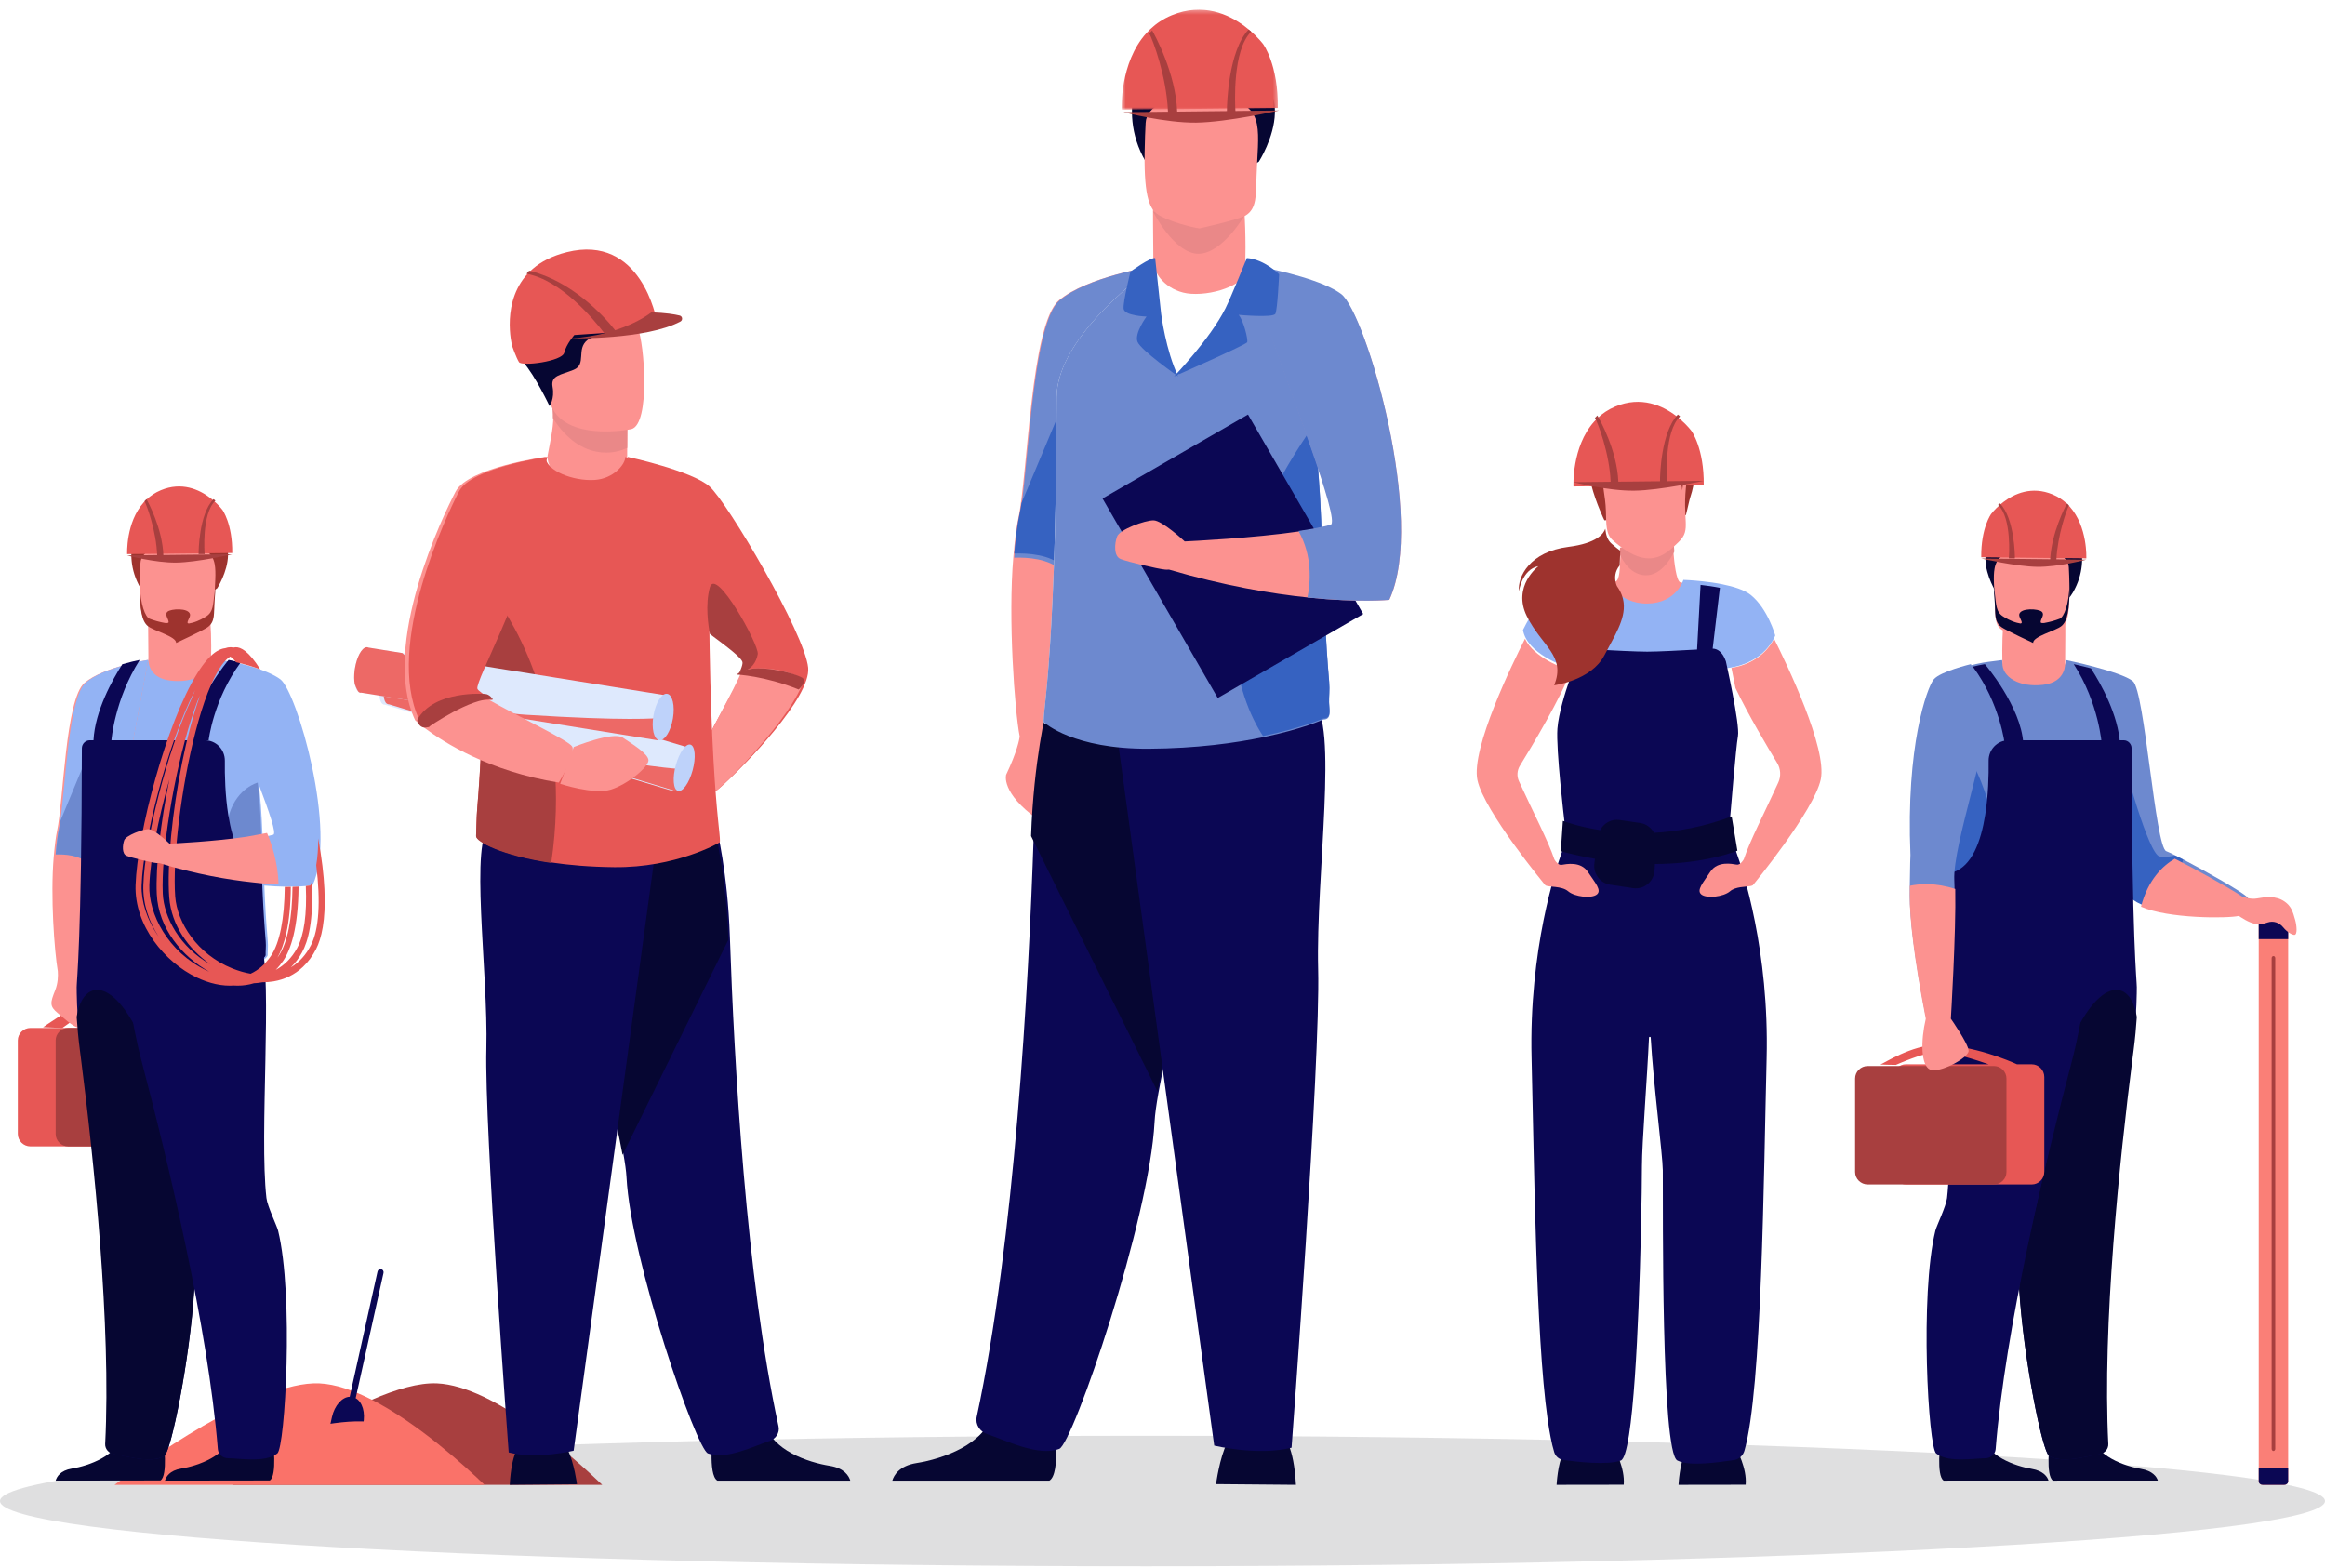 <?xml version="1.0" encoding="UTF-8"?>
<svg width="553px" height="373px" viewBox="0 0 553 373" version="1.1" xmlns="http://www.w3.org/2000/svg" xmlns:xlink="http://www.w3.org/1999/xlink">
    <!-- Generator: Sketch 64 (93537) - https://sketch.com -->
    <title>Illustration</title>
    <desc>Created with Sketch.</desc>
    <defs>
        <filter x="-0.7%" y="-1.1%" width="101.4%" height="102.2%" filterUnits="objectBoundingBox" id="filter-1">
            <feOffset dx="0" dy="2" in="SourceAlpha" result="shadowOffsetOuter1"></feOffset>
            <feColorMatrix values="0 0 0 0 0   0 0 0 0 0   0 0 0 0 0  0 0 0 0.5 0" type="matrix" in="shadowOffsetOuter1" result="shadowMatrixOuter1"></feColorMatrix>
            <feMerge>
                <feMergeNode in="shadowMatrixOuter1"></feMergeNode>
                <feMergeNode in="SourceGraphic"></feMergeNode>
            </feMerge>
        </filter>
        <polygon id="path-2" points="0 0.002 587.603 0.002 587.603 1.006 0 1.006"></polygon>
        <polygon id="path-4" points="0.541 0.305 37.699 0.305 37.699 24.075 0.541 24.075"></polygon>
    </defs>
    <g id="Landing-page" stroke="none" stroke-width="1" fill="none" fill-rule="evenodd">
        <g id="01-HOME" transform="translate(-8, -1415)">
            <g id="02-Qui-sommes-nous" transform="translate(-192, 1137)">
                <g id="Illustration" filter="url(#filter-1)" transform="translate(185, 278)">
                    <path d="M287.633,370.54 C438.203,370.54 568,363.591 568,355.019 C568,346.448 438.203,339.499 287.633,339.499 C137.062,339.499 15,346.448 15,355.019 C15,363.591 137.062,370.54 287.633,370.54 Z" id="Oval" fill-opacity="0.15" fill="#2C2E30"></path>
                    <path d="M158.238,351.164 L70.238,351.164 C74.475,347.987 89.686,336.903 103.462,330.918 C109.171,328.438 114.633,326.835 118.966,327.032 C132.708,327.658 151.968,345.124 158.238,351.164" id="Fill-1" fill="#A83F3F"></path>
                    <path d="M130.238,351.164 L42.238,351.164 C48.231,346.669 76.176,326.359 90.965,327.032 C94.823,327.21 99.117,328.714 103.435,330.918 C114.499,336.565 125.727,346.818 130.238,351.164" id="Fill-3" fill="#FA7269"></path>
                    <g id="Group-7" transform="translate(0.238, 351.164)">
                        <mask id="mask-3" fill="white">
                            <use xlink:href="#path-2"></use>
                        </mask>
                        <g id="Clip-6"></g>
                    </g>
                    <path d="M414.238,351.164 C414.238,351.164 414.471,346.209 415.829,343.551 C417.186,340.894 428.043,342.721 428.043,342.721 C428.043,342.721 430.545,347.154 430.206,351.141 L414.238,351.164 Z" id="Fill-8" fill="#060632"></path>
                    <path d="M385.238,351.164 C385.238,351.164 385.471,346.209 386.829,343.551 C388.186,340.894 399.043,342.721 399.043,342.721 C399.043,342.721 401.545,347.154 401.206,351.141 L385.238,351.164 Z" id="Fill-10" fill="#060632"></path>
                    <path d="M421.238,138.717 C419.91,139.672 407.901,145.899 407.901,145.899 L395.238,136.928 C395.238,136.928 399.084,136.372 399.186,136.342 C400.328,136.026 400.276,132.982 400.421,129.738 C400.442,129.239 400.47,128.735 400.507,128.235 L412.906,127.788 L412.917,127.94 C412.927,128.096 412.94,128.26 412.951,128.43 L412.977,128.782 C412.985,128.902 412.994,129.024 413.005,129.15 C413.23,131.999 413.707,136.024 414.623,136.494 C415.143,136.76 418.672,136.718 421.238,138.717" id="Fill-12" fill="#FC9290"></path>
                    <path d="M413.238,129.194 C412.18,131.293 409.828,134.948 406.337,134.828 C403.005,134.71 401.107,131.702 400.238,129.801 C400.26,129.286 400.289,128.765 400.327,128.249 L413.136,127.788 L413.147,127.945 L413.183,128.451 L413.209,128.814 C413.216,128.938 413.227,129.064 413.238,129.194" id="Fill-14" fill="#EA8888"></path>
                    <path d="M398.238,100.486 C398.238,100.486 404.201,93.907 411.238,100.62 C411.238,100.62 407.054,99.659 398.238,100.486" id="Fill-16" fill="#0B0754"></path>
                    <path d="M396.602,121.75 C396.602,121.75 394.672,117.859 393.48,113.328 C392.629,110.092 393.407,97.815 406.086,98.648 C406.086,98.648 409.756,98.732 413.354,100.733 C416.216,102.325 420.444,105.905 416.866,116.831 L416.002,120.497 L396.602,121.75 Z" id="Fill-18" fill="#9E332E"></path>
                    <path d="M414.253,126.922 C411.074,129.981 407.124,134.056 398.612,126.519 C396.946,125.045 397.058,122.778 396.961,119.521 C396.845,115.667 395.923,113.307 396.35,111.085 C396.858,108.427 399.118,107.226 403.806,106.815 C412.415,106.063 416.766,108.014 416.186,112.314 C414.897,121.905 417.487,123.811 414.253,126.922" id="Fill-20" fill="#FC9290"></path>
                    <path d="M406.238,106.429 C406.238,106.429 411.443,106.321 412.63,108.039 C413.82,109.759 413.984,111.681 414.583,112.65 C415.182,113.619 415.083,114.707 415.083,114.707 L416.238,107.033 L409.194,105.651 L406.238,106.429 Z" id="Fill-22" fill="#9E332E"></path>
                    <path d="M437.238,149.131 C437.238,149.131 435.015,155.683 426.002,156.881 C425.758,156.914 425.508,156.942 425.254,156.967 L388.55,156.967 C388.55,156.967 388.482,156.948 388.354,156.907 C386.928,156.455 378.161,153.45 377.238,147.832 C377.238,147.832 381.848,138.364 385.366,137.189 C386.393,136.845 387.814,136.589 389.307,136.395 C390.833,136.2 392.439,136.069 393.786,135.983 C395.642,135.868 397.004,135.837 397.004,135.837 C397.004,135.837 399.863,141.632 406.818,141.547 C413.774,141.463 415.386,135.923 415.386,135.923 C415.386,135.923 417.339,135.978 419.934,136.26 C421.365,136.413 422.988,136.634 424.589,136.954 C427.302,137.494 429.943,138.308 431.455,139.535 C435.477,142.803 437.238,149.131 437.238,149.131" id="Fill-24" fill="#93B3F4"></path>
                    <path d="M427.943,200.559 C427.557,198.392 426.983,195.094 426.532,192.195 C426.535,192.155 427.876,175.82 428.372,173.062 C428.869,170.301 425.495,155.278 425.495,155.278 C424.71,152.98 423.38,152.277 422.359,152.277 L424.076,137.812 C422.495,137.493 420.891,137.272 419.479,137.119 L418.658,152.277 L418.644,152.495 C416.765,152.601 414.422,152.729 412.24,152.826 C410.059,152.926 408.038,153 406.794,153 C404.266,153 398.462,152.706 394.607,152.492 L394.592,152.277 L393.661,136.843 C392.331,136.928 390.745,137.059 389.238,137.255 L390.876,152.277 L390.876,152.279 C389.797,152.279 388.556,154.217 388.384,155.294 L388.217,159.994 C387.401,162.36 385.711,167.615 385.43,171.305 C385.059,176.183 387.073,193.15 387.088,193.266 C387.015,195.29 386.873,197.874 386.599,200.376 C385.085,204.524 378.627,223.819 379.284,249.762 C379.898,273.98 380.26,315.363 383.083,335.455 C383.541,338.716 384.063,341.416 384.663,343.391 C384.965,344.386 385.817,345.109 386.836,345.252 C390.073,345.706 397.369,346.541 400.507,345.387 C402.012,344.832 403.089,336.385 403.851,325.498 C404.58,315.058 405.02,302.373 405.262,292.249 C405.265,292.249 405.265,292.245 405.265,292.243 C405.462,284.171 405.535,277.728 405.535,275.343 C405.535,269.946 406.797,254.113 407.214,244.801 C407.227,244.538 407.606,244.536 407.624,244.798 L407.624,244.799 C408.257,255.855 410.466,272.622 410.5,276.347 C410.582,285.383 410.063,343.437 413.967,345.387 C416.954,346.879 423.991,345.751 427.352,345.29 C428.569,345.124 429.567,344.248 429.91,343.056 C434.11,328.45 434.483,277.693 435.191,249.762 C435.839,224.183 429.571,205.066 427.943,200.559" id="Fill-26" fill="#0B0754"></path>
                    <path d="M394.808,210.745 C393.576,211.752 389.551,211.331 387.991,209.99 C386.428,208.646 383.308,209.066 382.567,208.562 C382.515,208.528 367.982,190.943 366.407,183.544 C364.817,176.077 374.877,155.527 377.724,149.924 C379.832,154.47 386.851,156.923 388.104,157.328 C388.23,157.369 388.296,157.389 388.296,157.389 L388.686,157.389 C386.317,163.928 379.235,175.699 376.505,180.133 C375.829,181.236 375.742,182.615 376.279,183.798 C379.785,191.472 383.214,197.945 384.715,202.43 C385.013,202.928 385.653,203.818 386.428,203.698 C387.498,203.529 390.948,202.774 392.674,205.373 C394.4,207.977 396.04,209.738 394.808,210.745" id="Fill-28" fill="#FC9290"></path>
                    <path d="M417.327,100.514 C417.327,100.514 416.353,99.181 414.607,97.686 C414.33,97.446 414.033,97.203 413.716,96.963 C410.507,94.501 405.368,92.099 399.175,94.702 C397.496,95.407 396.101,96.366 394.942,97.474 C394.669,97.736 394.408,98.004 394.164,98.282 C388.793,104.286 389.247,113.701 389.247,113.701 L420.235,113.367 C420.336,104.651 417.327,100.514 417.327,100.514" id="Fill-30" fill="#E75755"></path>
                    <path d="M411.53,112.445 C411.443,111.16 410.85,100.63 414.608,97.028 C414.331,96.791 414.397,96.833 414.081,96.595 C410.074,100.736 409.816,111.107 409.833,112.462 L399.923,112.566 C399.629,105.091 395.438,97.648 394.935,96.818 C394.661,97.074 394.608,97.123 394.363,97.394 C395.09,98.654 397.827,105.86 398.088,112.586 L389.238,112.68 C389.238,112.68 397.494,114.781 403.713,114.705 C409.933,114.629 420.238,112.353 420.238,112.353 L411.53,112.445 Z" id="Fill-32" fill="#A83F3F"></path>
                    <path d="M396.604,153.858 C393.491,159.866 384.649,160.992 384.649,160.992 C387.513,153.982 381.743,151.772 378.172,144.593 C374.603,137.416 380.912,132.658 380.912,132.658 C377.01,133.409 376.263,138.667 376.263,138.667 C375.931,135.163 378.837,129.239 388.054,128.07 C394.8,127.213 396.429,124.927 396.818,123.763 C396.97,125.273 397.333,126.454 398.343,127.346 C399.055,127.977 399.737,128.525 400.387,129.003 C400.372,129.276 400.36,129.549 400.347,129.819 C400.308,130.743 400.284,131.652 400.24,132.485 C399.034,133.93 399.07,135.468 399.274,136.434 C399.401,137.035 399.593,137.416 399.593,137.416 C400.559,138.766 401.05,140.092 401.192,141.419 C401.621,145.391 398.937,149.353 396.604,153.858" id="Fill-34" fill="#9E332E"></path>
                    <path d="M428.238,200.333 L426.873,192.184 C420.231,194.688 413.951,195.779 408.405,196.08 C407.754,194.858 406.562,193.961 405.117,193.748 L400.218,193.028 C398.285,192.744 396.464,193.767 395.614,195.437 C390.91,194.697 387.733,193.613 386.727,193.24 L386.725,193.284 L386.238,200.439 L386.238,200.457 C389.066,201.221 391.781,201.816 394.374,202.268 L394.23,203.264 C393.87,205.737 395.55,208.042 397.985,208.413 L403.415,209.239 C406.005,209.634 408.371,207.691 408.534,205.037 L408.628,203.502 C418.978,203.448 425.855,201.236 428.238,200.333" id="Fill-36" fill="#060632"></path>
                    <path d="M448.068,183.355 C446.494,190.805 431.961,208.509 431.909,208.544 C431.783,208.63 431.587,208.692 431.34,208.737 C431.331,208.74 431.323,208.74 431.313,208.742 C430.113,208.955 427.77,208.867 426.487,209.981 C424.926,211.331 420.9,211.755 419.667,210.741 C418.434,209.728 420.078,207.954 421.804,205.333 C423.529,202.716 426.98,203.476 428.048,203.646 C428.682,203.745 429.233,203.158 429.571,202.665 C429.577,202.656 429.583,202.648 429.59,202.638 C429.655,202.541 429.714,202.45 429.761,202.369 C431.229,197.953 434.539,191.628 437.961,184.124 C438.646,182.624 438.544,180.867 437.69,179.46 C435.404,175.707 430.765,167.91 427.781,161.653 C427.433,159.844 427.086,158.145 426.817,156.857 C433.374,155.773 436.088,151.672 436.964,149.924 C440.063,156.104 449.621,176.012 448.068,183.355" id="Fill-38" fill="#FC9290"></path>
                    <path d="M547.433,214.981 C545.222,215.497 535.234,215.62 528.22,214.027 C526.758,213.696 525.422,213.289 524.317,212.797 C522.995,212.208 521.999,211.497 521.492,210.64 C520.698,209.304 519.249,204.734 517.543,198.742 C512.846,182.234 506.238,154.955 506.238,154.955 C506.238,154.955 519.508,157.694 522.317,160.032 C525.127,162.368 527.605,199.448 530.248,200.451 C530.636,200.598 531.308,200.908 532.168,201.337 C532.21,201.358 532.253,201.38 532.294,201.4 C532.808,201.655 533.385,201.951 534.01,202.276 C539.489,205.122 548.557,210.251 549.497,211.391 C550.736,212.894 550.654,214.23 547.433,214.981" id="Fill-40" fill="#6D89CF"></path>
                    <path d="M522.237,176.126 C522.237,175.494 522.174,174.86 522.059,174.224 C520.333,164.704 506.612,154.955 506.343,154.955 L506.34,155.154 C506.34,156.609 504.053,159.294 500.532,159.526 C496.355,159.799 491.199,157.409 491.199,154.995 C491.174,154.995 488.852,155.309 488.065,155.398 C484.718,155.78 478.037,157.593 475.174,159.764 C472.451,161.827 476.299,174.836 478.679,184.046 C479.689,187.943 480.433,191.159 480.311,192.583 C480.249,193.28 479.626,202.735 479.07,211.288 C478.61,218.343 478.193,224.782 478.182,225.187 C478.152,225.988 482.123,228.796 488.792,230.917 C490.402,231.429 492.173,231.901 494.081,232.293 C497.504,232.999 501.375,233.454 505.588,233.439 C506.966,233.434 508.271,233.363 509.501,233.24 C519.028,232.303 522.292,221.411 522.237,176.126" id="Fill-42" fill="#6D89CF"></path>
                    <path d="M491.267,155.568 C491.188,151.92 491.247,147.566 491.738,143.887 L506.236,146.265 C506.236,146.265 506.252,150.71 506.188,155.639 C506.197,155.641 506.583,160.212 500.973,160.882 C495.364,161.551 491.116,159.098 491.267,155.568" id="Fill-44" fill="#FC9290"></path>
                    <path d="M503.303,350.158 C501.478,349.026 502.551,340.641 502.551,340.641 C502.551,340.641 511.098,333.805 512.25,339.069 C513.402,344.331 520.318,346.718 524.257,347.377 C526.976,347.832 527.98,349.249 528.238,350.148 L503.303,350.158 Z" id="Fill-46" fill="#060632"></path>
                    <path d="M490.238,205.314 C490.238,219.432 483.378,215.627 479.238,211.815 C479.794,203.283 480.187,173.067 480.187,173.067 C480.187,173.067 490.238,185.097 490.238,205.314" id="Fill-48" fill="#3662C1"></path>
                    <path d="M534.238,202.44 C533.959,204.441 530.765,210.268 528.261,214.321 C526.751,213.986 525.371,213.575 524.23,213.077 C522.866,212.482 521.838,211.762 521.313,210.896 C520.495,209.546 518.998,204.925 517.238,198.866 C518.54,191.408 519.778,184.043 519.778,184.043 L520.163,179.104 C520.163,179.483 526.005,201.186 528.648,201.693 C530.244,201.999 531.374,201.627 532.335,201.49 C532.38,201.511 532.424,201.533 532.467,201.553 C532.996,201.812 533.592,202.111 534.238,202.44" id="Fill-50" fill="#3662C1"></path>
                    <path d="M477.304,350.158 C475.477,349.026 476.551,340.641 476.551,340.641 C476.551,340.641 485.104,333.805 486.257,339.069 C487.409,344.331 494.329,346.718 498.27,347.377 C500.991,347.832 501.98,349.249 502.238,350.148 L477.304,350.158 Z" id="Fill-52" fill="#060632"></path>
                    <path d="M489.814,138.93 C489.814,138.93 479.915,123.534 498.924,122.515 C498.924,122.515 506.054,123.342 507.668,121.75 C507.668,121.75 513.198,130.042 508.033,138.93 C502.868,147.819 489.814,138.93 489.814,138.93" id="Fill-54" fill="#060632"></path>
                    <path d="M505.325,147.53 C503.902,148.665 499.727,149.793 498.521,149.924 C498.521,149.924 492.332,148.525 491.207,147.837 C489.463,146.768 489.577,144.601 489.488,141.589 C489.38,138.025 489.025,135.225 489.418,133.17 C489.885,130.711 491.424,129.312 495.73,128.932 C503.636,128.238 506.93,130.244 507.068,132.929 C507.104,133.651 507.136,134.338 507.16,134.99 C507.475,143.365 506.823,146.335 505.325,147.53" id="Fill-56" fill="#FC9290"></path>
                    <path d="M507.231,136.843 C507.155,141.829 505.858,144.781 504.919,145.153 C503.838,145.582 502.566,145.937 501.24,146.173 C500.792,146.227 500.364,146.212 500.37,145.948 C500.385,145.163 501.397,144.193 500.644,143.497 C499.855,142.767 495.618,142.52 495.277,144.115 C495.111,144.891 496.476,146.264 495.54,146.295 C495.256,146.245 494.977,146.188 494.712,146.115 C493.168,145.698 491.957,144.941 491.448,144.622 C489.698,143.522 489.813,141.836 489.426,138.767 C489.175,136.781 489.175,137.857 489.426,140.804 C489.688,143.887 489.175,145.867 491.152,147.223 C492.251,147.978 498.583,150.93 498.583,150.93 C498.491,149.367 503.89,148.073 505.319,146.907 C506.644,145.827 507.31,143.324 507.231,136.843" id="Fill-58" fill="#060632"></path>
                    <path d="M478.296,225.153 C478.267,225.956 482.208,228.77 488.823,230.894 C489.356,231.067 489.907,231.233 490.475,231.393 C490.482,231.394 490.488,231.401 490.489,231.409 C491.105,238.749 492.776,249.118 494.284,259.126 L494.284,259.128 C494.674,261.722 495.051,264.291 495.4,266.776 C496.318,273.355 497.007,279.347 497.081,283.661 L497.081,283.707 C497.114,285.687 495.467,290.625 495.342,291.766 C495.264,292.464 495.203,293.202 495.159,293.974 C494.978,297.065 495.051,300.717 495.297,304.614 C496.378,321.628 500.813,343.397 502.396,344.324 C505.54,346.167 511.265,344.321 514.173,343.89 C515.379,343.709 516.342,342.669 516.28,341.438 C514.86,313.201 518.942,273.878 521.993,249.704 C522.073,249.074 522.151,248.458 522.23,247.85 C522.594,245 522.836,242.338 522.987,239.937 C523.126,237.833 523.193,235.921 523.223,234.265 C523.231,233.748 523.235,233.254 523.238,232.789 C523.245,231.275 522.057,221.368 522.002,175.979 C522.002,174.931 521.154,174.073 520.12,174.073 L492.737,174.073 C490.09,174.073 487.963,176.268 487.995,178.949 C488.038,182.412 487.915,187.246 487.173,191.86 C486.163,198.162 483.998,204.05 479.531,205.467 C479.525,205.468 479.522,205.472 479.52,205.476 C479.5,205.522 479.378,205.797 479.182,206.256 C479.181,206.259 479.181,206.261 479.181,206.263 C479.137,207.403 479.09,208.563 479.039,209.746 C479.029,209.983 479.019,210.221 479.006,210.461 C479.001,210.603 478.993,210.74 478.988,210.881 C478.977,211.121 478.964,211.362 478.952,211.604 C478.935,212.001 478.915,212.403 478.893,212.808 C478.876,213.126 478.857,213.442 478.841,213.763 C478.808,214.377 478.771,214.999 478.731,215.625 C478.72,215.827 478.708,216.027 478.694,216.23 C478.642,217.041 478.587,217.864 478.525,218.693 C478.507,218.948 478.488,219.202 478.467,219.459 C478.461,219.583 478.451,219.705 478.44,219.829 C478.416,220.154 478.391,220.479 478.364,220.806 C478.336,221.151 478.307,221.499 478.276,221.849 C478.167,223.123 478.328,224.258 478.296,225.153" id="Fill-60" fill="#0B0754"></path>
                    <path d="M495.241,304.593 C496.334,321.615 500.818,343.396 502.418,344.324 C505.599,346.167 511.386,344.32 514.328,343.89 C515.547,343.708 516.52,342.668 516.458,341.436 C515.021,313.186 519.148,273.842 522.234,249.655 C522.314,249.025 522.393,248.407 522.473,247.801 C522.841,244.948 523.085,242.285 523.238,239.884 C521.77,230.294 513.492,229.78 505.983,249.617 C506.912,256.198 494.992,300.693 495.241,304.593" id="Fill-62" fill="#060632"></path>
                    <path d="M478.105,282.941 C477.88,284.907 475.607,289.581 475.334,290.694 C471.577,305.988 473.653,342.252 475.515,343.702 C478.397,345.946 484.315,344.879 487.255,344.839 C488.474,344.822 489.565,343.918 489.663,342.692 C491.972,313.797 501.544,274.111 507.7,250.766 C510.799,239.007 511.238,230.359 511.238,230.359 C511.238,230.359 482.47,212.517 479.36,222.265 C476.605,230.889 479.84,267.848 478.105,282.941" id="Fill-64" fill="#0B0754"></path>
                    <path d="M507.266,118.472 C507.068,118.249 506.859,118.035 506.637,117.826 C505.702,116.938 504.576,116.173 503.224,115.607 C498.228,113.525 494.086,115.447 491.496,117.416 C491.24,117.609 491.001,117.803 490.778,117.994 C489.37,119.191 488.585,120.258 488.585,120.258 C488.585,120.258 486.158,123.566 486.24,130.54 L511.23,130.806 C511.23,130.806 511.596,123.275 507.266,118.472" id="Fill-66" fill="#E75755"></path>
                    <path d="M492.809,130.79 L494.234,130.806 C494.265,130.405 494.194,121.272 490.68,117.726 C490.414,117.92 490.469,117.885 490.238,118.079 C493.575,121.202 492.815,130.696 492.809,130.79" id="Fill-68" fill="#A83F3F"></path>
                    <path d="M504.116,131.03 C504.402,125.309 506.53,119.295 507.104,118.226 C506.907,117.992 506.865,117.947 506.642,117.726 C506.245,118.433 502.984,124.659 502.639,131.013 L486.238,130.834 C486.238,130.834 494.548,132.753 499.564,132.817 C504.578,132.881 511.238,131.108 511.238,131.108 L504.116,131.03 Z" id="Fill-70" fill="#A83F3F"></path>
                    <path d="M487.1,155.961 C487.1,155.961 495.731,166.046 496.238,174.845 L491.84,175.079 C491.84,175.079 490.734,165.278 484.238,156.565 C484.238,156.565 485.254,156.318 485.592,156.251 C486.044,156.16 487.1,155.961 487.1,155.961" id="Fill-72" fill="#0B0754"></path>
                    <path d="M508.238,155.961 C514.265,165.299 514.912,175.079 514.912,175.079 L519.238,175.003 C518.883,168.121 514.659,160.55 512.327,156.962 C512.327,156.962 509.332,156.188 508.238,155.961" id="Fill-74" fill="#0B0754"></path>
                    <path d="M498.246,251.141 L494.735,251.141 C493.103,250.396 484.311,246.566 475.861,246.519 C469.762,246.486 462.815,251.068 462.396,251.117 C461.337,251.241 465.929,251.284 465.929,251.284 C465.929,251.284 472.81,248.221 475.902,248.149 C478.849,248.081 485.391,250.234 488.006,251.141 L468.327,251.141 C466.681,251.141 465.335,252.495 465.335,254.149 L465.335,276.716 C465.335,278.37 466.681,279.724 468.327,279.724 L498.246,279.724 C499.891,279.724 501.238,278.37 501.238,276.716 L501.238,254.149 C501.238,252.495 499.891,251.141 498.246,251.141" id="Fill-76" fill="#E75755"></path>
                    <path d="M489.237,251.55 L459.238,251.55 C457.588,251.55 456.238,252.885 456.238,254.515 L456.238,276.759 C456.238,278.389 457.588,279.724 459.238,279.724 L489.237,279.724 C490.888,279.724 492.238,278.389 492.238,276.759 L492.238,254.515 C492.238,252.885 490.888,251.55 489.237,251.55" id="Fill-78" fill="#A83F3F"></path>
                    <path d="M479.88,208.919 C480.091,219.134 478.85,239.476 478.85,239.476 L472.985,239.476 C470.215,225.163 469.238,215.955 469.238,210.933 C469.238,209.944 469.242,209.022 469.25,208.171 C469.286,203.882 469.4,201.391 469.4,201.391 C468.299,175.405 473.352,161.508 474.938,159.594 C476.526,157.682 483.784,155.961 483.784,155.961 C483.784,155.961 486.182,163.141 487.161,168.916 C488.137,174.692 479.471,198.958 479.828,207.252 C479.851,207.769 479.866,208.327 479.88,208.919" id="Fill-80" fill="#6D89CF"></path>
                    <path d="M558.311,216.333 L553.165,216.333 C552.655,216.333 552.238,216.734 552.238,217.218 L552.238,350.282 C552.238,350.768 552.655,351.164 553.165,351.164 L558.311,351.164 C558.822,351.164 559.238,350.768 559.238,350.282 L559.238,217.218 C559.238,216.734 558.822,216.333 558.311,216.333" id="Fill-82" fill="#FA7F77"></path>
                    <path d="M558.311,216.333 L553.165,216.333 C552.655,216.333 552.238,216.735 552.238,217.222 L552.238,221.364 L559.238,221.364 L559.238,217.222 C559.238,216.735 558.822,216.333 558.311,216.333" id="Fill-84" fill="#0B0754"></path>
                    <path d="M552.238,350.364 C552.238,350.805 552.657,351.164 553.165,351.164 L558.311,351.164 C558.822,351.164 559.238,350.805 559.238,350.364 L559.238,347.14 L552.238,347.14 L552.238,350.364 Z" id="Fill-86" fill="#0B0754"></path>
                    <path d="M555.737,225.389 C555.5,225.389 555.306,225.615 555.306,225.892 L555.306,342.612 C555.306,342.889 555.5,343.115 555.737,343.115 C555.974,343.115 556.169,342.889 556.169,342.612 L556.169,225.892 C556.169,225.615 555.974,225.389 555.737,225.389" id="Fill-88" fill="#A83F3F"></path>
                    <path d="M479.012,240.298 C479.012,240.298 480.273,219.752 480.059,209.434 C475.289,207.865 471.442,208.209 469.249,208.678 C469.242,209.538 469.238,210.469 469.238,211.468 C469.238,216.541 470.231,225.841 473.047,240.298 C471.805,245.624 471.887,251.373 474.042,252.387 C476.196,253.402 483.32,249.597 483.237,247.906 C483.155,246.216 479.012,240.298 479.012,240.298" id="Fill-90" fill="#FC9290"></path>
                    <path d="M560.916,216.847 C560.332,214.695 559.899,213.503 558.425,212.457 C556.284,210.939 553.741,211.349 551.846,211.684 C550.397,211.94 548.881,211.452 548.244,211.206 C544.888,208.959 536.465,204.323 532.27,202.247 C529.408,203.914 525.892,207.215 524.238,213.655 C530.693,216.518 544.824,216.468 547.513,215.843 C547.513,215.843 550.003,217.662 551.899,217.829 C552.616,217.892 553.52,217.683 554.367,217.398 C555.697,216.95 557.127,217.397 558.084,218.586 C559.005,219.729 560.207,220.358 560.705,220.358 C561.477,220.358 561.283,218.201 560.916,216.847" id="Fill-92" fill="#FC9290"></path>
                    <path d="M52.237,242.495 L22.237,242.495 C20.588,242.495 19.238,243.829 19.238,245.461 L19.238,267.702 C19.238,269.333 20.588,270.668 22.237,270.668 L52.237,270.668 C53.887,270.668 55.238,269.333 55.238,267.702 L55.238,245.461 C55.238,243.829 53.887,242.495 52.237,242.495" id="Fill-94" fill="#E75755"></path>
                    <path d="M61.237,242.495 L31.237,242.495 C29.587,242.495 28.238,243.829 28.238,245.461 L28.238,267.702 C28.238,269.333 29.587,270.668 31.237,270.668 L61.237,270.668 C62.887,270.668 64.238,269.333 64.238,267.702 L64.238,245.461 C64.238,243.829 62.887,242.495 61.237,242.495" id="Fill-96" fill="#A83F3F"></path>
                    <path d="M25.238,242.317 C25.238,242.317 32.402,237.347 33.471,237.466 C34.539,237.584 36.238,237.938 36.238,237.938 L29.826,242.495 L25.238,242.317 Z" id="Fill-98" fill="#E75755"></path>
                    <path d="M79.996,196.533 C79.552,196.652 79.071,196.764 78.558,196.874 C78.202,196.951 77.832,197.023 77.448,197.094 C77.44,196.921 77.437,196.744 77.429,196.574 C77.331,194.195 77.22,191.931 77.063,189.778 C76.932,187.974 76.771,186.248 76.56,184.601 C79.071,191.223 80.823,196.311 79.996,196.533 M81.697,159.581 C78.816,157.406 72.094,155.587 68.726,155.204 C67.934,155.116 65.568,155.106 65.543,155.106 C65.543,157.526 60.385,159.616 56.182,159.342 C52.64,159.111 50.338,156.418 50.338,154.96 L50.336,154.955 C50.065,154.955 36.26,164.534 34.523,174.077 C34.408,174.715 34.344,175.35 34.344,175.984 C34.289,221.381 31.538,228.343 32.407,228.327 C32.407,228.327 37.572,232.3 47.158,233.24 C48.396,233.362 49.709,233.434 51.095,233.439 C55.333,233.454 59.229,232.998 62.673,232.291 C64.593,231.897 66.375,231.423 67.995,230.909 C74.705,228.784 78.702,225.97 78.67,225.167 C78.638,224.272 78.802,223.137 78.691,221.862 C78.272,217.056 78.043,212.857 77.868,208.629 C85.148,209.269 89.349,208.548 89.349,208.548 C95.313,195.72 85.592,162.524 81.697,159.581" id="Fill-100" fill="#93B3F4"></path>
                    <path d="M50.238,154.955 C50.238,154.955 39.662,156.575 35.108,160.413 C30.556,164.252 30.094,188.69 28.577,195.598 C28.278,196.955 28.012,199.144 27.779,201.813 C26.965,211.188 27.941,224.189 28.748,228.996 C28.834,230.153 28.79,231.856 28.128,233.532 C26.961,236.48 26.712,237.323 28.794,239.007 C30.876,240.692 33.124,243.051 34.706,242.376 C35.928,241.857 35.71,233.669 35.547,229.953 C37.375,222.01 40.333,207.102 43.118,192.655 C46.834,173.394 50.238,154.955 50.238,154.955" id="Fill-102" fill="#FC9290"></path>
                    <path d="M50.238,154.955 C50.238,154.955 48.314,165.426 45.796,178.775 C44.998,183.011 44.139,187.536 43.263,192.109 C39.697,199.218 36.638,204.052 35.693,203.143 C33.763,201.29 30.379,201.062 28.238,201.131 C28.463,198.501 28.727,196.344 29.018,195.007 C29.135,194.469 29.246,193.824 29.354,193.09 C30.601,184.522 31.309,163.816 35.416,160.334 C37.578,158.504 41.121,157.184 44.203,156.307 L44.205,156.307 C45.779,155.861 47.233,155.532 48.32,155.308 C49.494,155.069 50.238,154.955 50.238,154.955" id="Fill-104" fill="#93B3F4"></path>
                    <path d="M35.816,203.236 C33.856,201.39 30.415,201.161 28.238,201.23 C28.468,198.608 28.734,196.456 29.031,195.124 C29.151,194.587 29.263,193.944 29.372,193.212 L40.238,167.029 C40.238,167.029 36.777,204.144 35.816,203.236" id="Fill-106" fill="#6D89CF"></path>
                    <path d="M65.209,154.562 C65.288,150.915 65.228,146.56 64.737,142.881 L50.238,145.26 C50.238,145.26 50.238,149.702 50.302,154.632 C50.293,154.633 50.287,154.633 50.287,154.633 C50.287,154.633 49.891,159.206 55.501,159.876 C61.111,160.545 65.36,158.092 65.209,154.562" id="Fill-108" fill="#FC9290"></path>
                    <path d="M53.163,350.123 C55,349 53.925,340.616 53.925,340.616 C53.925,340.616 45.322,333.829 44.162,339.054 C43.002,344.279 36.04,346.65 32.076,347.304 C29.339,347.756 28.496,349.266 28.238,350.158 L53.163,350.123 Z" id="Fill-110" fill="#060632"></path>
                    <path d="M78.238,196.472 C78.238,196.472 75.541,200.234 74.99,200.234 C74.438,200.234 67.637,197.515 69.589,191.433 C71.538,185.352 76.291,184.135 76.291,184.135 C76.498,185.789 76.654,187.523 76.782,189.334 C76.934,191.497 77.041,193.77 77.137,196.158 C77.145,196.33 77.149,196.507 77.157,196.682 C77.53,196.611 77.889,196.538 78.235,196.459 L78.238,196.472 Z" id="Fill-112" fill="#6D89CF"></path>
                    <path d="M79.163,350.123 C81,349 79.925,340.616 79.925,340.616 C79.925,340.616 71.322,333.829 70.162,339.054 C69.002,344.279 62.041,346.65 58.077,347.304 C55.34,347.756 54.497,349.266 54.238,350.158 L79.163,350.123 Z" id="Fill-114" fill="#060632"></path>
                    <path d="M66.661,137.924 C66.661,137.924 76.56,122.528 57.551,121.508 C57.551,121.508 50.421,122.336 48.807,120.744 C48.807,120.744 43.277,129.035 48.442,137.924 C53.607,146.812 66.661,137.924 66.661,137.924" id="Fill-116" fill="#9E332E"></path>
                    <path d="M50.15,146.524 C51.573,147.66 55.747,148.787 56.954,148.918 C56.954,148.918 63.143,147.52 64.268,146.832 C66.011,145.762 65.899,143.595 65.988,140.584 C66.095,137.019 66.45,134.219 66.057,132.164 C65.59,129.706 64.051,128.307 59.745,127.926 C51.839,127.232 48.545,129.237 48.408,131.924 C48.372,132.644 48.34,133.332 48.315,133.983 C48,142.359 48.653,145.329 50.15,146.524" id="Fill-118" fill="#FC9290"></path>
                    <path d="M48.244,136.843 C48.32,141.83 49.618,144.78 50.556,145.153 C51.638,145.583 52.909,145.938 54.235,146.173 C54.683,146.228 55.111,146.213 55.105,145.949 C55.09,145.163 54.077,144.194 54.832,143.497 C55.619,142.766 59.858,142.521 60.199,144.114 C60.365,144.892 58.999,146.263 59.935,146.296 C60.218,146.245 60.499,146.188 60.764,146.116 C62.307,145.699 63.518,144.941 64.027,144.622 C65.776,143.522 65.662,141.836 66.05,138.767 C66.3,136.781 66.3,137.857 66.05,140.804 C65.786,143.888 66.3,145.867 64.323,147.224 C63.225,147.979 56.892,150.93 56.892,150.93 C56.984,149.368 51.585,148.074 50.156,146.907 C48.83,145.826 48.165,143.325 48.244,136.843" id="Fill-120" fill="#9E332E"></path>
                    <path d="M78.179,225.153 C78.209,225.956 74.268,228.77 67.652,230.894 C67.119,231.067 66.567,231.233 66,231.393 C65.993,231.395 65.988,231.401 65.987,231.409 C65.37,238.749 63.699,249.118 62.192,259.126 L62.192,259.128 C61.801,261.722 61.423,264.291 61.075,266.776 C60.158,273.355 59.469,279.347 59.394,283.662 L59.394,283.707 C59.362,285.687 61.009,290.625 61.133,291.766 C61.21,292.464 61.272,293.202 61.316,293.974 C61.496,297.065 61.423,300.717 61.178,304.614 C60.098,321.628 55.662,343.397 54.08,344.324 C50.934,346.167 45.21,344.321 42.302,343.89 C41.096,343.709 40.132,342.669 40.194,341.438 C41.615,313.201 37.534,273.878 34.483,249.704 C34.403,249.075 34.324,248.458 34.245,247.85 C33.881,245 33.64,242.339 33.489,239.939 C33.349,237.833 33.283,235.921 33.253,234.265 C33.245,233.749 33.24,233.255 33.238,232.789 C33.231,231.275 34.418,221.368 34.472,175.979 C34.473,174.931 35.321,174.073 36.355,174.073 L63.738,174.073 C66.384,174.073 68.512,176.268 68.48,178.951 C68.437,182.413 68.561,187.246 69.302,191.86 C70.313,198.162 72.478,204.05 76.944,205.467 C76.949,205.469 76.954,205.472 76.956,205.476 C76.975,205.522 77.097,205.797 77.293,206.256 C77.293,206.259 77.294,206.261 77.294,206.264 C77.337,207.404 77.384,208.563 77.436,209.746 C77.446,209.983 77.456,210.221 77.468,210.461 C77.474,210.603 77.481,210.74 77.488,210.882 C77.498,211.121 77.511,211.363 77.524,211.604 C77.54,212.002 77.56,212.403 77.582,212.808 C77.601,213.126 77.618,213.443 77.634,213.763 C77.668,214.377 77.704,214.999 77.745,215.626 C77.754,215.828 77.767,216.027 77.782,216.231 C77.833,217.041 77.889,217.864 77.951,218.693 C77.967,218.948 77.988,219.202 78.009,219.459 C78.014,219.583 78.025,219.705 78.035,219.829 C78.059,220.154 78.085,220.479 78.111,220.806 C78.14,221.152 78.169,221.499 78.2,221.849 C78.308,223.124 78.147,224.258 78.179,225.153" id="Fill-122" fill="#0B0754"></path>
                    <path d="M61.232,304.593 C60.14,321.616 55.655,343.396 54.055,344.323 C50.874,346.167 45.088,344.321 42.147,343.89 C40.928,343.708 39.954,342.668 40.016,341.436 C41.454,313.185 37.327,273.841 34.241,249.654 C34.162,249.025 34.082,248.408 34.003,247.801 C33.635,244.948 33.39,242.285 33.238,239.884 C34.705,230.294 42.983,229.78 50.491,249.617 C53.708,257.302 61.48,300.693 61.232,304.593" id="Fill-124" fill="#060632"></path>
                    <path d="M78.371,282.94 C78.596,284.906 80.869,289.58 81.142,290.693 C84.898,305.987 82.823,342.251 80.961,343.701 C78.08,345.946 72.16,344.879 69.221,344.839 C68.001,344.821 66.911,343.917 66.813,342.691 C64.503,313.797 54.931,274.112 48.776,250.766 C45.677,239.007 45.238,230.36 45.238,230.36 C45.238,230.36 74.006,212.517 77.116,222.265 C79.869,230.89 76.635,267.848 78.371,282.94" id="Fill-126" fill="#0B0754"></path>
                    <path d="M67.89,119.251 C67.89,119.251 67.103,118.184 65.697,116.989 C65.475,116.796 65.235,116.602 64.979,116.409 C62.39,114.441 58.247,112.518 53.251,114.601 C51.898,115.166 50.773,115.931 49.838,116.819 C49.616,117.029 49.407,117.244 49.21,117.465 C44.878,122.268 45.245,129.8 45.245,129.8 L70.236,129.533 C70.316,122.56 67.89,119.251 67.89,119.251" id="Fill-128" fill="#E75755"></path>
                    <path d="M63.668,129.784 C63.659,129.689 62.9,120.195 66.238,117.073 C66.006,116.879 66.061,116.912 65.795,116.719 C62.281,120.264 62.21,129.399 62.241,129.8 L63.668,129.784 Z" id="Fill-130" fill="#A83F3F"></path>
                    <path d="M53.855,130.007 C53.617,123.7 50.239,117.421 49.833,116.719 C49.611,116.936 49.57,116.977 49.372,117.207 C49.958,118.27 52.164,124.35 52.376,130.024 L45.238,130.103 C45.238,130.103 51.897,131.876 56.911,131.811 C61.926,131.747 70.238,129.827 70.238,129.827 L53.855,130.007 Z" id="Fill-132" fill="#A83F3F"></path>
                    <path d="M69.375,154.955 C69.375,154.955 60.744,165.164 60.238,174.073 L64.624,174.073 C64.624,174.073 65.741,164.388 72.238,155.565 L69.375,154.955 Z" id="Fill-134" fill="#0B0754"></path>
                    <path d="M48.238,154.955 C42.219,164.445 41.506,174.073 41.506,174.073 L37.238,174.073 C37.593,167.078 41.767,159.629 44.094,155.984 L44.096,155.984 C45.681,155.525 47.144,155.186 48.238,154.955" id="Fill-136" fill="#0B0754"></path>
                    <path d="M53.716,210.544 C53.295,201.216 56.205,182.436 60.508,168.964 C60.991,167.457 61.49,166.016 62.005,164.66 C62.197,164.246 62.389,163.846 62.581,163.45 C59.269,172.643 56.779,185.781 55.7,196.814 C55.146,202.519 54.97,207.661 55.249,211.406 C55.752,218.137 59.894,223.762 64.981,227.337 C57.888,223.365 53.975,216.295 53.716,210.544 M64.132,228.828 C54.898,224.424 50.296,215.307 50.521,208.578 C50.718,202.605 52.582,192.939 55.294,183.376 C53.178,193.713 51.998,204.2 52.289,210.641 C52.655,218.799 58.374,225.58 64.762,229.113 C64.552,229.025 64.347,228.931 64.132,228.828 M48.682,208.578 C49.044,197.705 54.912,174.611 61.402,162.143 C61.174,162.694 60.946,163.265 60.721,163.851 C54.59,177.008 49.44,197.933 49.089,208.507 C48.941,212.929 50.389,217.137 52.716,220.745 C49.914,216.76 48.557,212.303 48.682,208.578 M92.166,209.45 C92.004,206.11 91.553,202.137 90.693,197.413 C90.691,199.689 90.545,201.842 90.215,203.789 C91.286,212.435 90.872,219.045 88.971,222.785 C87.792,225.105 86.161,226.886 84.187,228.077 C85.192,227.085 86.081,225.903 86.831,224.54 C88.293,221.885 89.638,216.946 89.141,207.834 C89.04,208.094 88.935,208.345 88.821,208.588 C88.821,208.588 88.452,208.652 87.738,208.727 C88.031,215.388 87.328,220.491 85.648,223.542 C84.376,225.857 82.649,227.583 80.588,228.682 C81.237,228.03 81.834,227.298 82.389,226.48 C84.123,223.899 85.932,218.822 86.01,208.859 C85.577,208.885 85.096,208.906 84.571,208.92 C84.491,216.556 83.379,222.241 81.285,225.347 C81.189,225.49 81.088,225.634 80.986,225.773 C82.574,223.012 84.093,218.008 84.171,208.926 C83.72,208.933 83.24,208.937 82.729,208.933 C82.654,216.563 81.537,222.243 79.446,225.347 C78.135,227.291 76.492,228.717 74.605,229.596 C74.028,229.496 73.438,229.364 72.845,229.204 C72.765,229.185 72.685,229.164 72.607,229.138 C72.597,229.136 72.592,229.135 72.582,229.131 C72.504,229.111 72.424,229.088 72.346,229.065 C71.624,228.851 70.921,228.608 70.241,228.334 C61.916,224.985 57.139,217.442 56.675,211.242 C56.345,206.837 56.697,200.28 57.575,193.148 C59.306,179.092 63.073,162.796 67.656,156.32 C67.734,156.211 67.808,156.104 67.885,156.002 C67.885,156.002 67.885,156 67.887,156 C67.984,155.872 68.08,155.748 68.178,155.632 C68.347,155.425 68.514,155.233 68.686,155.057 L68.691,155.052 C69.05,154.678 69.41,154.384 69.758,154.167 C69.854,154.224 69.959,154.296 70.075,154.389 C70.373,154.618 70.726,154.968 71.137,155.497 C71.139,155.501 71.144,155.504 71.146,155.509 C71.624,155.613 72.119,155.734 72.628,155.864 C72.864,155.928 73.106,155.99 73.349,156.062 C73.365,156.064 73.378,156.067 73.394,156.074 C73.452,156.087 73.51,156.104 73.563,156.121 C73.86,156.204 74.159,156.292 74.459,156.382 C74.627,156.436 74.799,156.489 74.968,156.543 C75.169,156.607 75.369,156.673 75.568,156.74 C75.785,156.814 76.003,156.888 76.217,156.964 C76.446,157.046 76.675,157.129 76.899,157.215 C76.894,157.208 76.891,157.201 76.886,157.194 C74.189,152.886 72.271,151.884 71.027,151.943 C70.832,151.953 70.64,151.979 70.442,152.022 C70.216,151.962 70.008,151.936 69.818,151.936 C69.402,151.939 68.983,152.017 68.565,152.171 C67.283,152.296 65.936,153.116 64.54,154.625 C64.445,154.725 64.35,154.832 64.254,154.941 C63.478,155.826 62.703,156.904 61.93,158.139 C61.925,158.146 61.92,158.153 61.916,158.161 C54.537,169.975 47.658,196.222 47.248,208.507 C46.926,218.229 54.313,226.921 61.778,230.481 C62.508,230.828 63.234,231.13 63.95,231.383 C64.354,231.526 64.755,231.654 65.153,231.768 C65.163,231.77 65.17,231.772 65.178,231.775 C66.725,232.214 68.228,232.433 69.669,232.433 C69.979,232.433 70.284,232.423 70.585,232.402 C70.896,232.423 71.204,232.433 71.512,232.433 C72.868,232.433 74.173,232.24 75.403,231.858 C75.598,231.849 75.792,231.834 75.984,231.82 C76.149,231.804 76.313,231.791 76.474,231.77 C76.79,231.732 77.102,231.683 77.413,231.626 C78.316,231.63 79.196,231.564 80.047,231.419 C82.729,230.974 85.108,229.807 87.056,227.97 C88.282,226.815 89.336,225.397 90.186,223.729 C91.43,221.272 92.532,216.955 92.166,209.45" id="Fill-138" fill="#E75755"></path>
                    <path d="M78.512,196.111 C78.277,196.146 73.859,196.977 73.618,197.011 C66.256,198.121 56.356,198.609 55.323,198.658 C55.227,198.565 51.715,195.203 50.345,195.203 C48.956,195.203 44.953,196.702 44.544,197.855 C44.136,199.008 43.972,201.085 45.115,201.546 C46.26,202.007 50.998,203.161 52.224,203.276 C52.391,203.291 52.593,203.291 52.813,203.27 C61.615,205.929 69.191,207.236 75.03,207.852 C75.551,207.909 78.564,208.312 81.238,208.282 C81.145,203.06 79.434,198.236 78.512,196.111" id="Fill-140" fill="#FC9290"></path>
                    <path d="M105.671,299.867 C105.28,299.775 104.887,300.028 104.798,300.431 L98.178,330.219 C96.391,330.273 94.572,332.268 93.955,335.047 L93.325,337.884 C93.291,338.032 93.252,338.209 93.238,338.361 L100.59,340.096 C100.66,339.957 100.698,339.78 100.733,339.632 L101.363,336.794 C101.978,334.022 101.19,331.418 99.598,330.558 L106.219,300.767 C106.309,300.364 106.063,299.96 105.671,299.867" id="Fill-142" fill="#0B0754"></path>
                    <path d="M86.238,338.112 C86.238,338.112 101.639,334.073 106.555,337.359 C111.472,340.647 104.05,344.121 104.05,344.121 L86.238,338.112 Z" id="Fill-144" fill="#FA7269"></path>
                    <path d="M206.764,159.811 C203.777,168.89 187.503,184.583 185.253,186.147 C185.253,186.147 181.467,179.88 182.224,176.37 C182.843,173.503 189.179,163.288 191.348,158.268 C191.461,158.008 191.562,157.759 191.651,157.529 C191.948,156.759 192.105,156.162 192.068,155.809 C191.962,154.718 188.51,152.066 184.499,148.918 C179.286,144.827 173.126,139.905 172.125,136.502 C170.359,130.486 164.238,106.657 164.238,106.657 C164.238,106.657 179.447,109.925 183.738,113.685 C188.03,117.446 206.458,148.789 207.217,156.812 C207.3,157.687 207.132,158.699 206.764,159.811" id="Fill-146" fill="#E75755"></path>
                    <path d="M206.238,159.626 C203.329,168.769 187.477,184.572 185.285,186.147 C185.285,186.147 181.598,179.836 182.335,176.301 C182.97,173.266 189.766,162.04 191.517,157.328 C194.15,156.859 200.334,156.283 206.238,159.626" id="Fill-148" fill="#FC9290"></path>
                    <path d="M164.185,104.141 L164.175,105.973 C164.175,105.973 164.68,111.7 157.549,112.536 C150.419,113.375 145.05,110.817 145.243,106.396 C145.885,102.975 146.557,100.111 146.605,97.28 C146.622,96.227 146.55,95.11 146.351,93.849 L160.168,93.577 L164.238,94.235 L164.185,104.141 Z" id="Fill-150" fill="#FC9290"></path>
                    <path d="M164.238,94.259 L164.185,104.525 C162.708,105.224 161.042,105.651 159.173,105.651 C152.783,105.651 148.652,100.878 146.493,97.414 C146.51,96.324 146.438,95.166 146.238,93.86 L160.142,93.577 L164.238,94.259 Z" id="Fill-152" fill="#EA8888"></path>
                    <path d="M152.238,351.026 C152.238,351.026 151.569,345.882 150.022,342.825 C148.475,339.766 138.629,341.713 138.629,341.713 C138.629,341.713 136.661,343.38 136.238,351.164 L152.238,351.026 Z" id="Fill-154" fill="#060632"></path>
                    <path d="M185.62,350.158 C183.285,348.776 184.615,338.471 184.615,338.471 C184.615,338.471 195.493,330.034 196.99,336.493 C198.485,342.953 207.325,345.853 212.356,346.644 C215.83,347.191 216.904,349.055 217.238,350.158 L185.62,350.158 Z" id="Fill-156" fill="#060632"></path>
                    <path d="M163.213,272.116 C163.656,274.55 163.936,276.547 164.011,277.978 C165.021,297.654 180.599,342.644 183.386,343.694 C187.696,345.318 194.484,341.865 198.036,340.735 C199.508,340.266 200.502,338.784 200.175,337.279 C192.46,301.868 189.624,250.877 188.594,220.686 C188.072,205.48 185.459,194.976 185.459,194.976 C185.459,194.976 147.467,184.855 147.24,197.659 C147.04,208.989 159.826,253.425 163.213,272.116" id="Fill-158" fill="#0B0754"></path>
                    <path d="M163.076,272.681 L188.238,221.531 C187.72,206.408 185.13,195.962 185.13,195.962 C185.13,195.962 147.465,185.895 147.24,198.63 C147.042,209.898 159.717,254.092 163.076,272.681" id="Fill-160" fill="#060632"></path>
                    <path d="M171.238,197.812 L151.444,343.039 C151.444,343.039 142.752,345.16 135.992,343.463 C135.992,343.463 130.197,266.225 130.681,247.551 C131.163,228.878 126.521,197.585 131.74,194.134 C136.958,190.683 171.238,197.812 171.238,197.812" id="Fill-162" fill="#0B0754"></path>
                    <path d="M186.026,198.44 C186.026,198.44 175.825,204.424 161.048,204.255 C155.287,204.19 150.275,203.757 146.023,203.119 C134.171,201.351 128.19,198.022 128.238,196.782 C128.279,195.663 128.355,191.947 128.496,190.35 C130.379,168.5 129.405,151.505 131.939,138.738 C131.97,138.584 132,138.431 132.032,138.281 C135.387,122.048 140.643,112.724 143.253,108.9 C144.206,107.504 144.805,106.843 144.836,106.843 C144.836,109.872 151.248,112.487 156.474,112.145 C160.878,111.855 163.736,108.486 163.736,106.662 L163.742,106.657 C164.1,106.657 183.602,120.293 183.619,132.964 C183.687,189.75 187.108,198.461 186.026,198.44" id="Fill-164" fill="#E75755"></path>
                    <path d="M146.138,203.066 C146.128,203.129 146.121,203.192 146.112,203.253 C134.201,201.484 128.191,198.154 128.238,196.915 C128.279,195.795 128.357,192.078 128.498,190.481 C130.391,168.625 129.412,151.626 131.959,138.856 C138.21,147.223 151.062,169.136 146.138,203.066" id="Fill-166" fill="#A83F3F"></path>
                    <path d="M178.238,175.662 L176.65,180.923 L175.073,186.147 L106.552,165.612 C106.455,165.617 106.36,165.607 106.27,165.579 C106.175,165.552 106.087,165.507 106.005,165.45 C105.142,164.842 104.984,162.609 105.648,160.096 C105.683,159.957 105.724,159.817 105.765,159.675 C106.566,156.973 108.024,154.973 109.143,154.955 C109.236,154.953 109.322,154.965 109.409,154.99 C109.501,155.018 109.582,155.057 109.661,155.112 L178.238,175.662 Z" id="Fill-168" fill="#DEE9FD"></path>
                    <path d="M177.238,180.903 L175.669,186.147 L107.545,165.526 C107.448,165.531 107.354,165.52 107.264,165.492 C107.169,165.466 107.082,165.421 107,165.364 C106.142,164.751 105.986,162.511 106.646,159.986 C109.43,162.089 122.73,171.393 145.432,175.917 C168.896,180.596 176.158,180.887 177.238,180.903" id="Fill-170" fill="#ED6966"></path>
                    <path d="M179.246,175.116 C178.145,174.766 176.577,176.943 175.744,179.978 C174.911,183.016 175.128,185.76 176.229,186.11 C177.33,186.46 178.899,184.283 179.732,181.247 C180.564,178.211 180.346,175.465 179.246,175.116" id="Fill-172" fill="#BED2FA"></path>
                    <path d="M110.729,153.327 L102.665,152.032 C102.576,151.991 102.491,151.962 102.397,151.947 C102.308,151.934 102.221,151.932 102.131,151.947 C101.024,152.109 99.845,154.261 99.407,157.022 C99.382,157.167 99.362,157.308 99.344,157.451 C99.187,158.675 99.209,159.805 99.374,160.71 C99.553,161.679 99.9,162.385 100.374,162.649 C100.384,162.656 100.393,162.661 100.401,162.666 C100.49,162.713 100.583,162.745 100.68,162.76 C100.772,162.774 100.867,162.772 100.964,162.755 L171.483,174.073 L172.357,168.738 L173.238,163.361 L110.729,153.327 Z" id="Fill-174" fill="#DEE9FD"></path>
                    <path d="M139.973,167.996 C124.914,167.037 116.932,159.148 110.711,153.328 L102.658,152.033 C102.571,151.991 102.486,151.961 102.392,151.947 C102.303,151.935 102.216,151.931 102.125,151.947 C101.02,152.109 99.844,154.262 99.407,157.023 C99.382,157.168 99.362,157.309 99.343,157.451 C99.187,158.674 99.209,159.806 99.374,160.711 C99.753,161.772 100.14,162.491 100.372,162.649 C100.382,162.656 100.392,162.661 100.399,162.665 C100.489,162.712 100.581,162.744 100.678,162.759 C100.77,162.775 100.865,162.772 100.961,162.755 L171.364,174.073 L172.238,168.738 C171.163,168.863 163.907,169.522 139.973,167.996" id="Fill-176" fill="#ED6966"></path>
                    <path d="M173.671,163.015 C172.389,162.828 170.935,165.149 170.419,168.2 C169.904,171.25 170.524,173.876 171.804,174.062 C173.085,174.249 174.539,171.928 175.057,168.877 C175.571,165.827 174.951,163.202 173.671,163.015" id="Fill-178" fill="#BED2FA"></path>
                    <path d="M147.904,184.135 C131.425,181.5 120.532,174.559 116.061,171.202 C114.534,170.056 113.755,169.326 113.755,169.326 C105.31,151.482 120.587,120.194 123.38,114.891 C126.393,109.172 144.79,106.657 144.79,106.657 C144.79,106.657 141.852,115.345 140.704,126.671 C139.557,137.996 127.315,160.072 127.816,161.924 C127.942,162.391 129.42,163.37 131.579,164.607 C137.974,168.266 150.332,174.168 151.082,175.553 C152.087,177.403 147.904,184.135 147.904,184.135" id="Fill-180" fill="#FC9290"></path>
                    <path d="M151.468,175.669 C151.468,175.669 160.82,171.893 163.116,173.438 C165.411,174.983 169.238,177.3 169.238,178.844 C169.238,180.39 164.392,184.508 160.31,185.796 C156.229,187.082 148.238,184.422 148.238,184.422 L151.468,175.669 Z" id="Fill-182" fill="#FC9290"></path>
                    <path d="M141.219,126.625 C140.09,137.924 128.049,159.949 128.543,161.797 C128.666,162.262 130.121,163.241 132.242,164.474 C132.109,164.484 131.973,164.486 131.835,164.482 C122.361,164.056 118.074,169.4 116.981,171.054 C115.48,169.911 114.714,169.183 114.714,169.183 C106.408,151.38 121.433,120.163 124.179,114.872 C127.142,109.165 145.238,106.657 145.238,106.657 C145.238,106.657 142.347,115.325 141.219,126.625" id="Fill-184" fill="#E75755"></path>
                    <path d="M165.188,100.061 C165.188,100.061 147.539,103.687 145.488,92.475 C143.437,81.261 139.778,74.178 150.959,71.389 C162.142,68.6 165.12,72.462 166.7,76.036 C168.278,79.609 169.726,98.829 165.188,100.061" id="Fill-186" fill="#FC9290"></path>
                    <path d="M145.706,94.583 C145.706,94.583 142.299,87.359 139.455,84.151 C136.612,80.943 138.163,64.902 150.439,65.415 C162.714,65.93 167.108,74.656 167.236,76.323 C167.365,77.991 157.416,76.709 154.703,78.89 C151.99,81.072 154.573,84.664 151.473,85.947 C148.372,87.23 145.917,87.23 146.433,90.053 C146.95,92.876 145.706,94.583 145.706,94.583" id="Fill-188" fill="#060632"></path>
                    <path d="M149.791,57.985 C146.299,58.859 143.678,60.257 141.723,61.939 C141.528,62.105 141.34,62.276 141.158,62.45 L141.156,62.452 C133.919,69.333 136.806,80.286 136.806,80.286 C136.806,80.286 137.77,83.053 138.433,84.126 C139.096,85.2 148.707,83.961 149.203,81.896 C149.701,79.832 151.606,77.684 151.606,77.684 C151.606,77.684 161.736,76.99 162.418,76.941 C164.707,76.775 171.238,74.51 171.238,74.51 C171.164,73.87 167.487,53.554 149.791,57.985" id="Fill-190" fill="#E75755"></path>
                    <path d="M176.662,73.048 C175.44,72.745 173.356,72.409 169.923,72.282 C169.923,72.282 167.04,74.699 161.308,76.541 C158.616,73.105 150.943,64.828 140.952,62.407 C140.921,62.399 140.894,62.392 140.864,62.384 C140.652,62.654 140.532,62.746 140.385,62.929 L140.382,62.931 C140.337,62.984 140.29,63.047 140.238,63.126 C148.37,64.56 156.101,73.805 158.755,77.266 C156.477,77.833 153.858,78.281 150.889,78.478 C150.889,78.478 168.69,78.814 176.828,74.478 C177.448,74.147 177.342,73.216 176.662,73.048" id="Fill-192" fill="#A83F3F"></path>
                    <path d="M195.227,153.587 C194.885,155.43 193.842,157.367 190.863,157.974 C190.979,157.718 191.082,157.474 191.174,157.247 C191.478,156.49 191.639,155.905 191.602,155.558 C191.493,154.485 187.953,151.88 183.841,148.789 C183.502,147.035 182.673,141.83 183.838,137.699 C185.261,132.651 195.615,151.494 195.227,153.587" id="Fill-194" fill="#A83F3F"></path>
                    <path d="M130.342,163.053 C130.342,163.053 118.202,162.044 114.238,169.23 C114.238,169.23 114.575,171.652 116.925,170.915 C116.925,170.915 127.196,163.771 132.238,164.326 C132.238,164.326 131.458,163.074 130.342,163.053" id="Fill-196" fill="#A83F3F"></path>
                    <path d="M190.238,158.445 C190.238,158.445 196.759,158.696 204.971,161.998 C204.971,161.998 206.793,160.345 206.066,159.398 C205.339,158.45 193.78,155.044 190.238,158.445" id="Fill-198" fill="#A83F3F"></path>
                    <path d="M278.709,116.963 C284.203,88.565 289.238,61.378 289.238,61.378 C289.238,61.378 273.599,63.768 266.866,69.426 C260.133,75.085 259.452,111.115 257.206,121.302 C256.766,123.301 256.368,126.531 256.027,130.464 C254.75,145.112 256.338,167.049 257.542,173.199 C257.462,173.79 256.964,176.693 254.313,182.263 C254.313,182.263 252.942,186.538 261.92,192.951 C267.641,197.039 272.741,147.831 278.709,116.963" id="Fill-200" fill="#FC9290"></path>
                    <path d="M289.238,61.378 C289.238,61.378 286.352,77.087 282.576,97.109 C281.379,103.463 280.091,110.248 278.776,117.107 C273.427,127.772 268.838,135.024 267.422,133.66 C264.529,130.882 259.452,130.538 256.238,130.642 C256.577,126.698 256.972,123.462 257.41,121.456 C257.585,120.65 257.752,119.681 257.912,118.58 C259.784,105.731 260.844,74.671 267.007,69.447 C273.699,63.773 289.238,61.378 289.238,61.378" id="Fill-202" fill="#6D89CF"></path>
                    <path d="M283.238,96.3 C282.011,102.62 280.69,109.369 279.341,116.19 C273.859,126.799 269.155,134.012 267.703,132.655 C264.738,129.891 259.533,129.549 256.238,129.653 C256.585,125.73 256.99,122.51 257.44,120.516 C257.619,119.714 257.79,118.751 257.955,117.655 L274.39,78.484 L283.238,96.3 Z" id="Fill-204" fill="#3662C1"></path>
                    <path d="M311.195,61.133 C311.312,55.555 311.223,48.895 310.504,43.267 L289.238,46.906 C289.238,46.906 289.238,53.7 289.331,61.239 C289.318,61.241 289.311,61.242 289.311,61.242 C289.311,61.242 288.73,68.236 296.958,69.259 C305.185,70.283 311.416,66.53 311.195,61.133" id="Fill-206" fill="#FC9290"></path>
                    <path d="M289.238,48.298 C289.238,48.298 294.276,58.36 300.052,58.36 C305.83,58.36 311.238,48.896 311.238,48.896 L289.238,48.298 Z" id="Fill-208" fill="#EA8888"></path>
                    <path d="M304.238,350.997 C304.238,350.997 305.031,344.826 306.868,341.156 C308.706,337.487 320.398,339.822 320.398,339.822 C320.398,339.822 322.737,341.823 323.238,351.164 L304.238,350.997 Z" id="Fill-210" fill="#060632"></path>
                    <path d="M264.604,350.158 C267.363,348.517 265.793,336.28 265.793,336.28 C265.793,336.28 252.936,326.261 251.167,333.932 C249.4,341.602 238.954,345.046 233.007,345.986 C228.903,346.634 227.632,348.848 227.238,350.158 L264.604,350.158 Z" id="Fill-212" fill="#060632"></path>
                    <path d="M314.428,36.429 C314.428,36.429 329.063,13.7 300.963,12.196 C300.963,12.196 290.424,13.418 288.037,11.068 C288.037,11.068 279.862,23.307 287.496,36.429 C295.132,49.55 314.428,36.429 314.428,36.429" id="Fill-214" fill="#060632"></path>
                    <path d="M290.107,48.789 C292.242,50.464 298.503,52.128 300.313,52.322 C300.313,52.322 309.596,50.257 311.284,49.243 C313.897,47.663 313.73,44.465 313.863,40.019 C314.024,34.757 314.556,30.624 313.966,27.59 C313.266,23.961 310.959,21.897 304.499,21.335 C292.64,20.309 287.699,23.271 287.493,27.235 C287.44,28.3 287.39,29.315 287.354,30.277 C286.88,42.641 287.86,47.026 290.107,48.789" id="Fill-216" fill="#FC9290"></path>
                    <path d="M290.55,257.846 C290.032,260.728 289.704,263.093 289.616,264.787 C288.435,288.088 270.211,341.366 266.952,342.608 C261.909,344.533 253.966,340.443 249.812,339.105 C248.089,338.55 246.928,336.794 247.311,335.014 C256.335,293.078 259.652,232.693 260.859,196.942 C261.468,178.935 264.526,166.496 264.526,166.496 C264.526,166.496 308.972,154.509 309.235,169.673 C309.469,183.089 294.513,235.711 290.55,257.846" id="Fill-218" fill="#0B0754"></path>
                    <path d="M290.31,257.588 L260.238,196.848 C260.854,178.889 263.952,166.484 263.952,166.484 C263.952,166.484 308.969,154.53 309.235,169.652 C309.472,183.032 294.324,235.513 290.31,257.588" id="Fill-220" fill="#060632"></path>
                    <path d="M280.238,169.494 L303.801,341.83 C303.801,341.83 314.148,344.348 322.197,342.333 C322.197,342.333 329.094,250.677 328.52,228.518 C327.946,206.36 333.472,169.226 327.259,165.13 C321.047,161.035 280.238,169.494 280.238,169.494" id="Fill-222" fill="#0B0754"></path>
                    <path d="M331.15,165.365 C331.227,167.362 329.664,169.027 327.695,169.057 L290.676,169.628 L263.486,170.048 C262.213,170.071 266.238,159.759 266.32,92.526 C266.341,77.522 289.286,61.378 289.708,61.378 L289.714,61.383 C289.714,63.544 293.077,67.533 298.259,67.875 C304.408,68.283 311.953,65.186 311.953,61.6 C311.953,61.559 312.667,62.343 313.817,64.035 C316.886,68.562 323.07,79.602 327.018,98.82 C330.135,113.997 328.936,134.288 331.179,160.47 C331.345,162.361 331.103,164.041 331.15,165.365" id="Fill-224" fill="#FFFFFF"></path>
                    <path d="M329.75,169.146 C329.75,169.146 324.832,171.375 315.633,173.304 C308.793,174.739 299.588,176.013 288.28,176.084 C270.296,176.199 263.487,169.928 263.487,169.928 C262.213,169.95 266.236,159.65 266.319,92.49 C266.338,77.504 289.273,61.378 289.695,61.378 L289.701,61.383 C289.701,61.383 289.111,81.34 295.079,87.208 C295.079,87.208 303.448,80.669 314.306,62.055 C317.374,66.578 323.041,79.582 326.986,98.779 C327.787,102.685 328.303,106.929 328.667,111.524 C329.713,124.77 329.48,140.943 331.145,160.359 C331.311,162.248 331.069,163.926 331.116,165.25 C331.193,167.245 331.722,169.115 329.75,169.146" id="Fill-226" fill="#6D89CF"></path>
                    <path d="M329.729,168.903 C329.729,168.903 324.741,171.135 315.411,173.067 C312.475,168.596 308.776,160.526 308.264,147.809 C307.397,126.303 327.85,98.608 327.85,98.608 L328.63,111.203 C329.691,124.467 329.455,140.662 331.143,160.105 C331.312,161.996 331.066,163.676 331.114,165.002 C331.192,167 331.729,168.872 329.729,168.903" id="Fill-228" fill="#3662C1"></path>
                    <polygon id="Fill-230" fill="#0B0754" points="311.837 96.595 277.238 116.565 304.639 164.011 339.238 144.042"></polygon>
                    <path d="M334.148,68.361 C329.897,65.147 319.91,62.867 314.995,61.897 C313.262,61.556 312.158,61.378 312.158,61.378 C312.672,63.741 313.824,67.448 315.331,71.896 C321.645,90.545 334.159,122.256 331.637,122.931 C329.586,123.482 326.96,123.966 324.073,124.388 C313.097,125.995 298.326,126.706 296.78,126.778 C296.66,126.664 291.399,121.761 289.35,121.761 C287.278,121.761 281.304,123.937 280.695,125.611 C280.085,127.284 279.842,130.297 281.548,130.967 C283.255,131.637 290.326,133.311 292.155,133.478 C292.405,133.501 292.705,133.5 293.035,133.471 C306.169,137.331 317.473,139.226 326.185,140.121 C338.341,141.369 345.449,140.677 345.449,140.677 C354.256,121.728 339.9,72.708 334.148,68.361" id="Fill-232" fill="#FC9290"></path>
                    <path d="M345.423,140.675 C345.423,140.675 338.246,141.372 325.974,140.117 C326.651,136.797 327.279,130.311 323.842,124.293 C326.757,123.868 329.407,123.381 331.478,122.828 C334.024,122.149 321.39,90.256 315.016,71.499 C314.506,65.436 314.238,61.378 314.238,61.378 L314.676,61.443 C319.639,62.418 329.722,64.711 334.014,67.944 C339.82,72.315 354.313,121.618 345.423,140.675" id="Fill-234" fill="#6D89CF"></path>
                    <path d="M294.238,87.54 C294.238,87.54 311.385,79.999 311.64,79.406 C311.895,78.813 310.791,74.237 309.604,72.882 C309.604,72.882 317.837,73.645 318.347,72.628 C318.856,71.611 319.238,63.246 319.238,63.246 C319.238,63.246 315.81,59.704 311.566,59.366 C311.566,59.366 307.84,68.609 306.462,71.358 C302.811,78.643 294.238,87.54 294.238,87.54" id="Fill-236" fill="#3662C1"></path>
                    <path d="M291.174,72.609 C291.174,72.609 292.276,81.432 295.238,87.54 C295.238,87.54 286.307,81.304 285.545,79.269 C284.784,77.233 287.704,73.288 287.704,73.288 C287.704,73.288 282.37,73.16 282.244,71.379 C282.117,69.597 283.893,62.599 283.893,62.599 C283.893,62.599 288.481,59.242 289.752,59.369 L291.174,72.609 Z" id="Fill-238" fill="#3662C1"></path>
                    <g id="Group-242" transform="translate(281.238, 0)">
                        <mask id="mask-5" fill="white">
                            <use xlink:href="#path-4"></use>
                        </mask>
                        <g id="Clip-241"></g>
                        <path d="M37.696,23.68 L0.553,24.075 C0.553,24.075 0.008,12.954 6.445,5.863 C6.739,5.535 7.051,5.218 7.38,4.909 C8.769,3.599 10.441,2.467 12.453,1.634 C19.876,-1.441 26.035,1.397 29.883,4.304 C30.262,4.588 30.619,4.875 30.951,5.16 C33.043,6.925 34.21,8.499 34.21,8.499 C34.21,8.499 37.816,13.384 37.696,23.68" id="Fill-240" fill="#E75755" mask="url(#mask-5)"></path>
                    </g>
                    <path d="M308.844,24.394 C308.743,22.874 308.09,9.935 312.585,5.548 C312.254,5.261 312.348,5.319 311.971,5.031 C307.178,10.075 306.798,22.809 306.817,24.416 L294.99,24.543 C294.639,15.379 289.637,6.255 289.037,5.236 C288.709,5.55 288.649,5.612 288.355,5.944 C289.223,7.489 292.488,16.324 292.801,24.567 L282.238,24.681 C282.238,24.681 292.092,27.258 299.514,27.165 C306.936,27.071 319.238,24.281 319.238,24.281 L308.844,24.394 Z" id="Fill-243" fill="#A83F3F"></path>
                </g>
            </g>
        </g>
    </g>
</svg>
